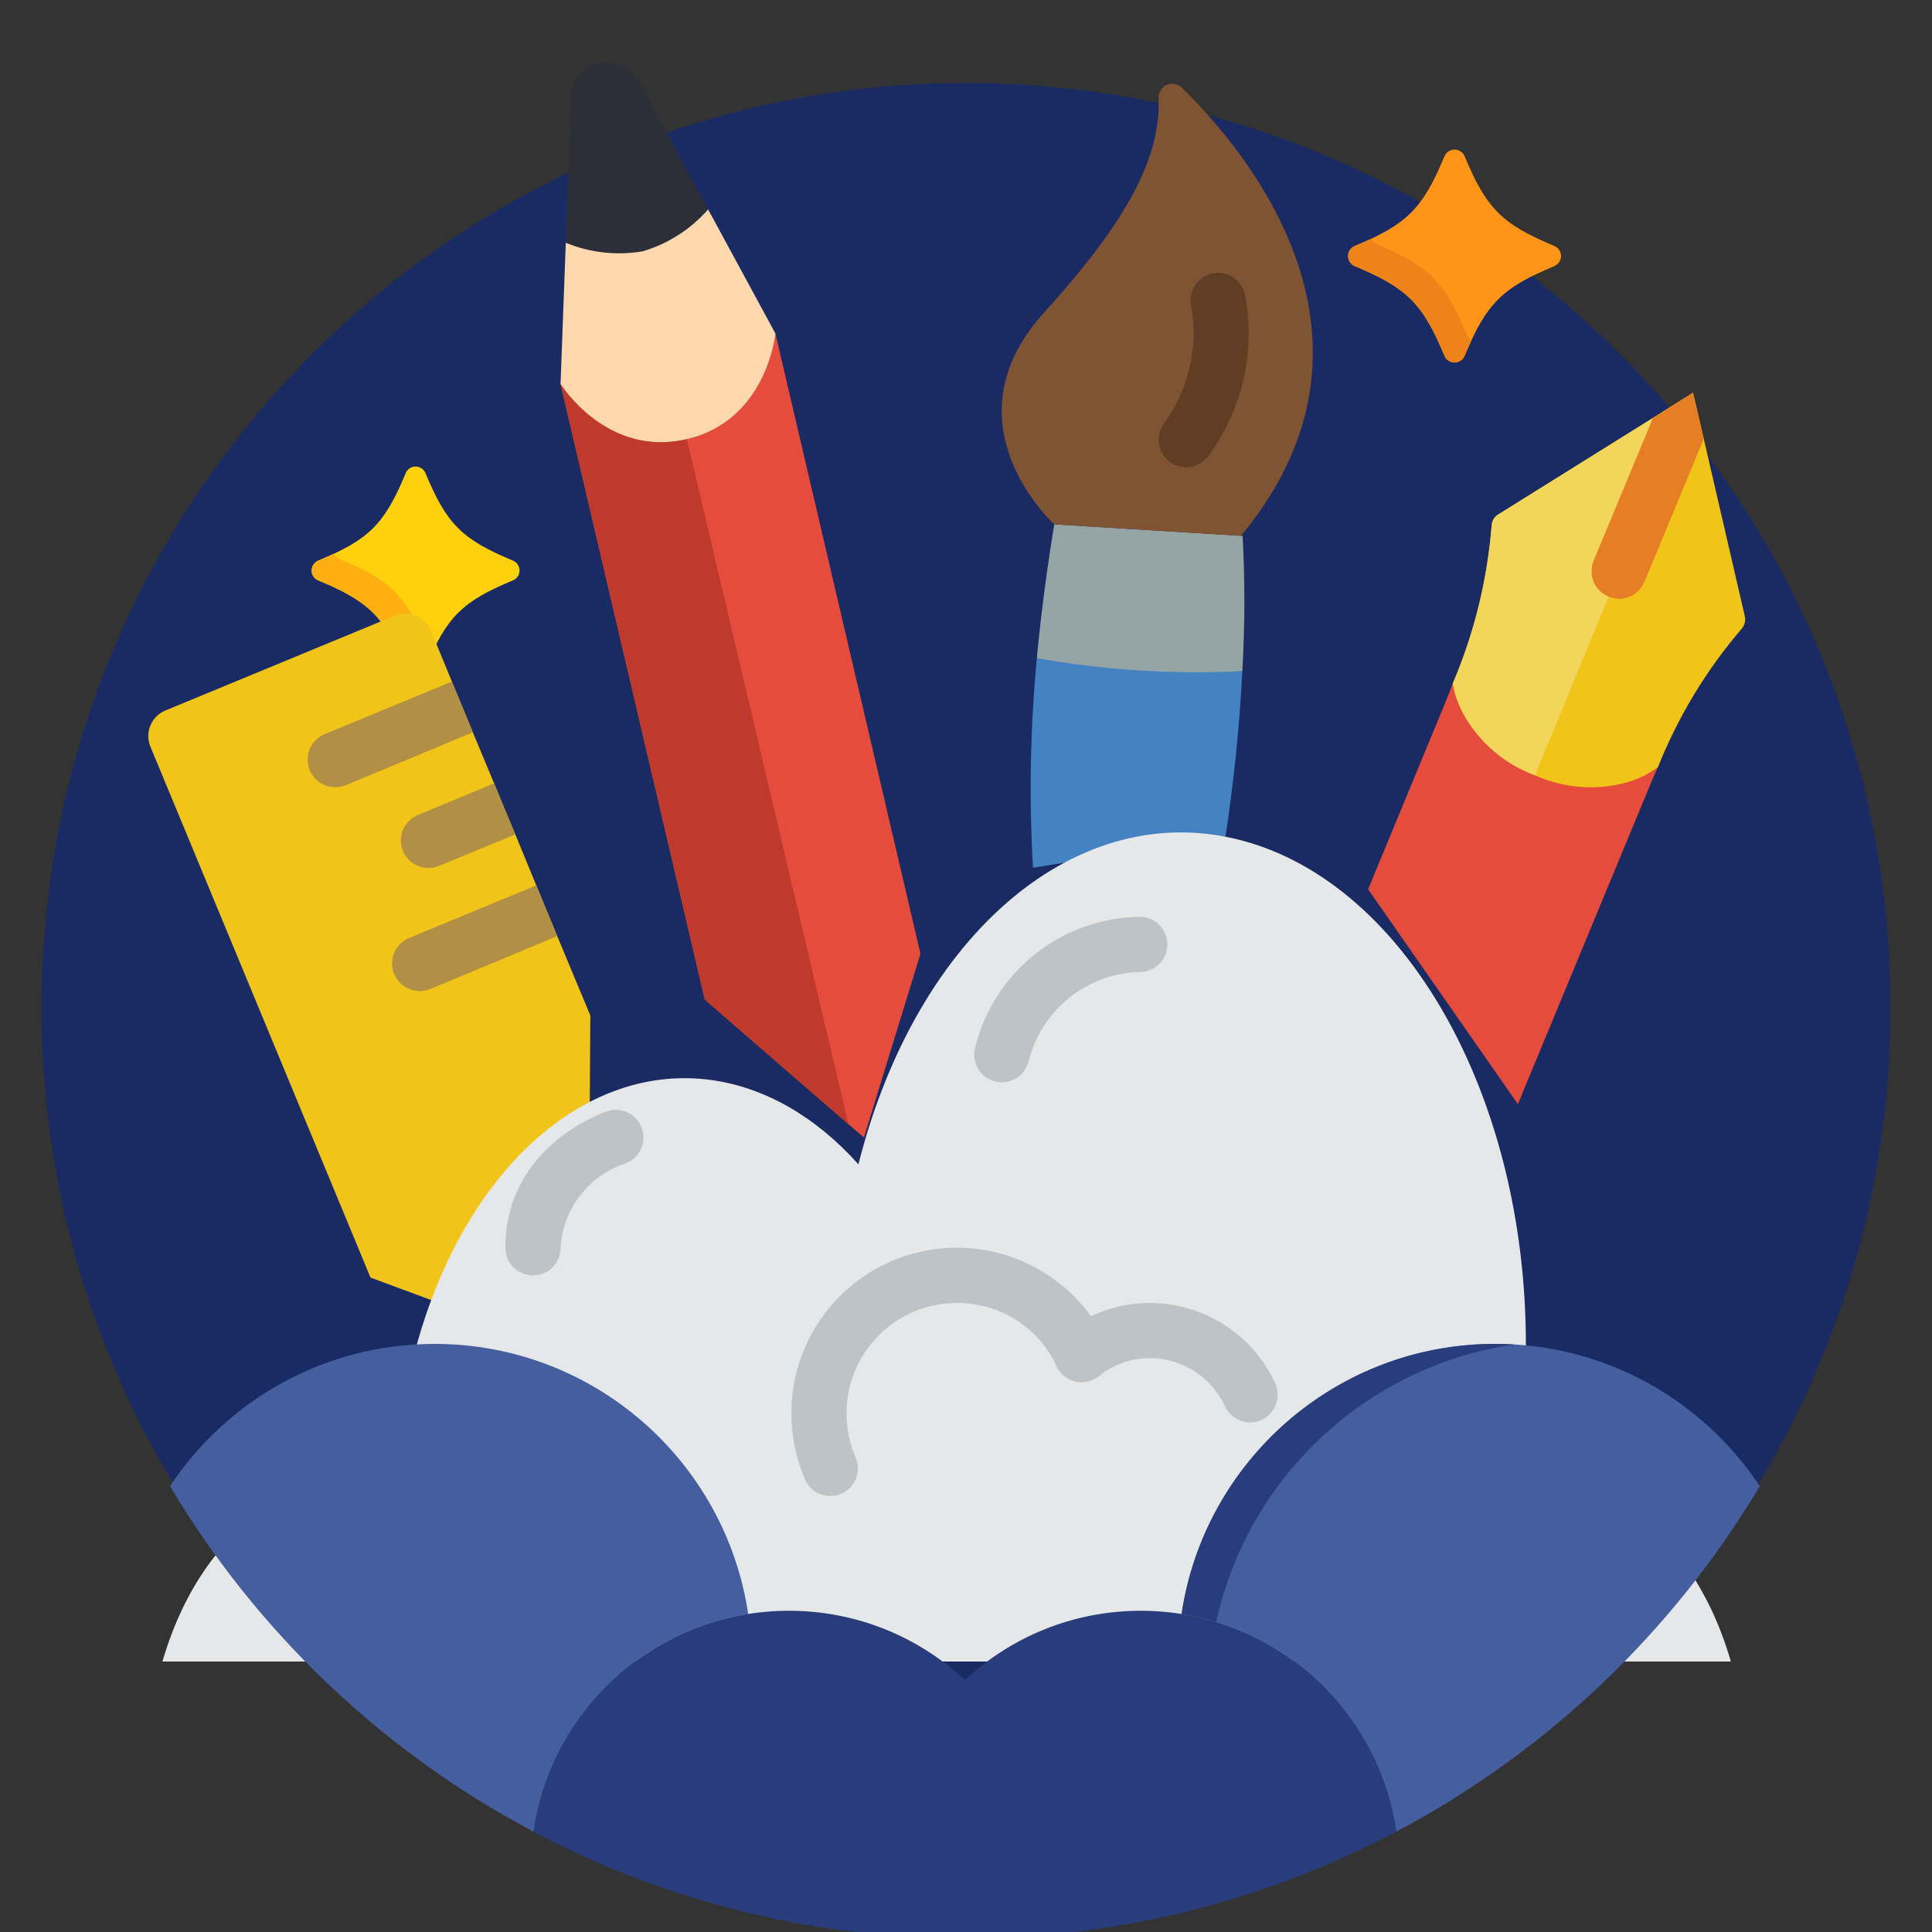 <svg width="250" height="250" viewBox="0 0 250 250" fill="none" xmlns="http://www.w3.org/2000/svg">
<rect x="0" y="0" width="250" height="250" fill="#333333" stroke="none"/>
<g clip-path="url(#clip0)">
<path d="M125 250C191.069 250 244.629 196.44 244.629 130.371C244.629 64.302 191.069 10.742 125 10.742C58.931 10.742 5.371 64.302 5.371 130.371C5.371 196.44 58.931 250 125 250Z" fill="#1A2B63"/>
<path d="M53.777 87.274C53.217 87.274 52.712 86.936 52.498 86.419C49.772 79.837 47.762 77.828 41.181 75.102C40.663 74.888 40.326 74.383 40.326 73.823C40.326 73.263 40.664 72.758 41.181 72.543C47.763 69.816 49.772 67.807 52.498 61.226C52.712 60.708 53.217 60.371 53.777 60.371C54.337 60.371 54.842 60.708 55.057 61.226C57.783 67.807 59.793 69.816 66.374 72.543C66.892 72.758 67.23 73.263 67.23 73.823C67.23 74.383 66.892 74.888 66.374 75.102C59.793 77.828 57.783 79.837 55.057 86.419C54.842 86.936 54.337 87.274 53.777 87.274Z" fill="#FFD00D"/>
<path d="M55.266 83.651C52.54 77.069 50.53 75.06 43.949 72.334C43.623 72.2 43.37 71.95 43.226 71.644C42.594 71.94 41.92 72.237 41.181 72.543C40.663 72.758 40.326 73.263 40.326 73.823C40.326 74.383 40.664 74.888 41.181 75.102C47.762 77.828 49.772 79.837 52.498 86.419C52.712 86.936 53.217 87.274 53.777 87.274C54.337 87.274 54.842 86.936 55.057 86.419C55.363 85.679 55.66 85.005 55.956 84.374C55.65 84.23 55.401 83.976 55.266 83.651Z" fill="#FFAF10"/>
<path d="M200.913 98.342C200.42 98.342 199.977 98.045 199.788 97.59C197.392 91.805 195.625 90.039 189.84 87.643C189.386 87.455 189.089 87.011 189.089 86.519C189.089 86.026 189.385 85.582 189.84 85.394C195.626 82.997 197.392 81.231 199.788 75.446C199.977 74.991 200.42 74.694 200.913 74.694C201.405 74.694 201.849 74.991 202.037 75.446C204.434 81.231 206.2 82.997 211.986 85.394C212.44 85.582 212.737 86.026 212.737 86.519C212.737 87.011 212.44 87.455 211.985 87.643C206.2 90.039 204.434 91.805 202.037 97.59C201.849 98.045 201.405 98.342 200.913 98.342Z" fill="white"/>
<path d="M202.222 95.157C199.825 89.372 198.059 87.606 192.273 85.21C191.988 85.091 191.765 84.872 191.638 84.603C191.083 84.863 190.49 85.124 189.84 85.394C189.386 85.582 189.089 86.025 189.089 86.518C189.089 87.01 189.385 87.454 189.84 87.643C195.626 90.039 197.392 91.805 199.788 97.59C199.977 98.045 200.42 98.341 200.913 98.341C201.405 98.341 201.849 98.045 202.037 97.59C202.306 96.94 202.567 96.347 202.828 95.792C202.56 95.666 202.34 95.443 202.222 95.157Z" fill="#D9EAFC"/>
<path d="M188.217 46.91C187.644 46.91 187.126 46.564 186.907 46.034C184.115 39.293 182.057 37.235 175.315 34.443C174.786 34.224 174.44 33.706 174.44 33.133C174.44 32.559 174.786 32.042 175.315 31.823C182.057 29.03 184.115 26.972 186.907 20.231C187.126 19.701 187.644 19.355 188.217 19.355C188.791 19.355 189.308 19.701 189.528 20.231C192.32 26.972 194.378 29.03 201.12 31.823C201.649 32.042 201.995 32.559 201.995 33.133C201.995 33.706 201.649 34.224 201.119 34.443C194.378 37.235 192.32 39.294 189.527 46.034C189.308 46.564 188.791 46.91 188.217 46.91Z" fill="#FF9518"/>
<path d="M189.743 43.199C186.95 36.459 184.892 34.4 178.151 31.608C177.818 31.471 177.559 31.215 177.411 30.902C176.764 31.205 176.073 31.509 175.315 31.823C174.786 32.042 174.44 32.559 174.44 33.133C174.44 33.706 174.786 34.224 175.315 34.443C182.057 37.235 184.115 39.294 186.907 46.034C187.126 46.564 187.644 46.91 188.217 46.91C188.791 46.91 189.308 46.564 189.528 46.034C189.842 45.276 190.146 44.586 190.449 43.94C190.136 43.792 189.88 43.532 189.743 43.199Z" fill="#EF8318"/>
<g clip-path="url(#clip1)">
<path d="M214.543 99.258C214.067 100.258 213.603 101.328 213.151 102.47L196.413 142.871L177.033 115.069L186.776 91.514C187.205 90.443 187.633 89.408 187.99 88.444L214.543 99.258Z" fill="#E64C3C"/>
<path d="M160.759 86.838C160.402 93.977 159.653 101.114 158.582 108.252L133.671 112.285C133.142 103.256 133.309 94.2 134.17 85.197V85.161L160.759 86.838Z" fill="#4482C3"/>
<path d="M100.336 43.154C100.336 43.154 103.477 70.931 93.056 73.355C82.634 75.778 72.534 49.685 72.534 49.685L73.212 31.412C76.174 32.483 76.503 20.234 79.822 19.449C83.141 18.664 89.451 29.378 91.628 27.094L100.336 43.154Z" fill="#FDD7AD"/>
<path d="M119.109 123.42L111.793 147.19L109.794 145.477L91.2 129.345L72.534 49.685C72.534 49.685 78.459 59.286 88.88 56.823C99.301 54.361 100.336 43.154 100.336 43.154L119.109 123.42Z" fill="#E64C3C"/>
<path d="M109.794 145.477L91.2 129.345L72.534 49.685C72.534 49.685 78.459 59.286 88.88 56.824L109.794 145.477Z" fill="#C03A2B"/>
<path d="M76.389 131.379L76.104 175.741L47.944 165.32L19.464 96.617C19.098 95.742 19.095 94.757 19.457 93.879C19.819 93.002 20.515 92.305 21.391 91.942L51.085 79.665C52.908 78.919 54.993 79.778 55.761 81.592L58.473 88.195L59.829 91.478L61.185 94.762L63.934 101.364L65.29 104.648L66.682 107.967L69.394 114.569L70.75 117.853L72.106 121.136L76.246 131.058L76.389 131.379Z" fill="#F0C419"/>
<path d="M61.185 94.762L44.732 101.614C44.287 101.783 43.815 101.868 43.34 101.864C41.652 101.844 40.209 100.644 39.881 98.988C39.553 97.332 40.43 95.673 41.984 95.011L58.472 88.195L59.828 91.478L61.185 94.762Z" fill="#B19046"/>
<path d="M66.681 107.967L56.76 112.071C56.328 112.243 55.867 112.328 55.403 112.321C53.715 112.301 52.272 111.101 51.944 109.445C51.617 107.789 52.494 106.13 54.047 105.469L63.933 101.364L65.289 104.648L66.681 107.967Z" fill="#B19046"/>
<path d="M72.106 121.136L55.653 127.989C55.22 128.154 54.76 128.239 54.297 128.238C52.602 128.235 51.144 127.041 50.806 125.38C50.469 123.719 51.346 122.05 52.905 121.386L69.394 114.569L70.75 117.853L72.106 121.136Z" fill="#B19046"/>
<path d="M226 229.643C226 239.484 223.368 248.923 218.683 255.882C213.998 262.84 207.643 266.75 201.017 266.75H43.983C30.185 266.75 19 250.137 19 229.643C19 209.149 30.185 192.536 43.983 192.536C46.4 192.526 48.805 193.044 51.121 194.073C51.4 173.191 59.526 154.299 72.166 145.146C84.806 135.994 99.832 138.122 111.079 150.658C118.669 120.684 139.604 103.06 160.817 108.789C182.029 114.517 197.448 141.959 197.448 173.982C197.458 180.577 196.796 187.136 195.485 193.437C197.302 192.841 199.157 192.539 201.017 192.536C207.643 192.536 213.998 196.445 218.683 203.404C223.368 210.363 226 219.802 226 229.643Z" fill="#E6E7E8"/>
<path d="M91.629 27.094C89.378 29.665 86.445 31.546 83.17 32.519C79.813 33.093 76.362 32.71 73.213 31.412L73.891 12.568C73.962 10.47 75.421 8.676 77.46 8.178C77.8 8.107 78.147 8.072 78.495 8.071C80.223 8.067 81.814 9.013 82.635 10.534L91.629 27.094Z" fill="#2C2F38"/>
<path d="M160.76 86.838C151.862 87.287 142.942 86.724 134.171 85.16C134.706 79.343 135.491 73.597 136.419 67.851C144.45 68.351 152.551 68.85 160.795 69.35C161.105 75.176 161.093 81.014 160.76 86.838Z" fill="#95A5A5"/>
<path d="M136.419 67.851C136.419 67.851 122.064 54.835 135.08 40.477C145.901 28.543 150.202 20.395 149.927 12.672C149.898 11.948 150.315 11.28 150.977 10.988C151.64 10.696 152.414 10.838 152.929 11.348C161.719 19.952 181.548 43.971 160.584 69.343" fill="#805333"/>
<path d="M153.497 60.464C152.145 60.464 150.909 59.7 150.305 58.491C149.7 57.282 149.83 55.835 150.642 54.753C153.769 50.468 155.048 45.107 154.193 39.871C153.83 38.628 154.169 37.286 155.079 36.364C155.989 35.443 157.326 35.087 158.574 35.433C159.821 35.779 160.783 36.774 161.088 38.033C162.519 45.393 160.797 53.016 156.341 59.047C155.667 59.938 154.614 60.463 153.497 60.464Z" fill="#603E26"/>
<path d="M107.438 193.586C106.008 193.586 104.716 192.732 104.155 191.416C103 188.718 102.405 185.814 102.406 182.879C102.4 172.849 109.358 164.158 119.147 161.969C128.936 159.78 138.932 164.679 143.2 173.757C144.039 175.541 143.274 177.668 141.49 178.507C139.706 179.347 137.579 178.582 136.74 176.798C134.412 171.77 129.361 168.566 123.82 168.603C115.936 168.603 109.544 174.995 109.544 182.879C109.543 184.852 109.944 186.805 110.722 188.618C111.093 189.489 111.103 190.471 110.75 191.35C110.396 192.228 109.708 192.93 108.838 193.301C108.396 193.49 107.919 193.587 107.438 193.586Z" fill="#BDC3C7"/>
<path d="M161.759 184.057C160.361 184.058 159.091 183.241 158.511 181.969C156.765 178.179 152.977 175.748 148.804 175.742C146.394 175.736 144.056 176.558 142.18 178.069C140.638 179.297 138.392 179.044 137.163 177.503C135.934 175.961 136.188 173.716 137.729 172.487C140.867 169.962 144.776 168.591 148.804 168.604C155.773 168.61 162.101 172.673 165.007 179.007C165.511 180.112 165.418 181.397 164.761 182.419C164.105 183.44 162.973 184.057 161.759 184.057Z" fill="#BDC3C7"/>
<path d="M68.965 165.034C66.994 165.034 65.397 163.437 65.397 161.466C65.397 148.339 78.006 143.978 78.545 143.803C80.417 143.174 82.445 144.182 83.074 146.055C83.702 147.927 82.694 149.955 80.822 150.584C76.106 152.192 72.831 156.492 72.534 161.466C72.534 163.437 70.936 165.034 68.965 165.034Z" fill="#BDC3C7"/>
<path d="M129.638 140.051C129.344 140.053 129.052 140.017 128.767 139.944C126.855 139.465 125.693 137.527 126.172 135.615C128.569 125.756 137.337 118.771 147.483 118.638C149.454 118.633 151.056 120.227 151.06 122.198C151.065 124.169 149.471 125.771 147.5 125.776C140.64 125.946 134.742 130.687 133.1 137.35C132.702 138.938 131.275 140.051 129.638 140.051Z" fill="#BDC3C7"/>
<path d="M225.786 79.772C225.902 80.345 225.743 80.939 225.357 81.378C220.794 86.703 217.141 92.745 214.543 99.258C213.282 100.199 211.853 100.889 210.332 101.293C206.435 102.323 202.302 101.983 198.626 100.329C198.59 100.329 198.59 100.293 198.554 100.293C194.749 98.874 191.556 96.173 189.525 92.656C188.766 91.355 188.247 89.929 187.99 88.445C190.762 81.945 192.461 75.038 193.022 67.994C193.051 67.405 193.373 66.869 193.879 66.567L213.901 54.075L219.076 50.828L220.468 56.788L225.786 79.772Z" fill="#F0C419"/>
<path d="M219.076 50.828L208.191 77.202H208.155L198.626 100.329C198.59 100.329 198.59 100.293 198.554 100.293C194.749 98.874 191.556 96.173 189.525 92.656C188.766 91.355 188.247 89.929 187.99 88.445C190.762 81.945 192.461 75.038 193.022 67.994C193.051 67.405 193.373 66.869 193.879 66.567L213.901 54.075L219.076 50.828Z" fill="#F3D55B"/>
<path d="M220.468 56.788L212.795 75.275C212.247 76.608 210.952 77.481 209.511 77.488C209.056 77.483 208.607 77.385 208.191 77.202H208.155C206.817 76.661 205.942 75.362 205.942 73.919C205.951 73.441 206.048 72.969 206.228 72.527L213.901 54.075L219.076 50.828L220.468 56.788Z" fill="#E57E25"/>
</g>
<path d="M96.816 208.856C93.878 189.076 76.829 173.9 56.231 173.9C41.932 173.9 29.346 181.216 22 192.307C33.247 211.197 49.551 226.718 69.043 237.019C71.127 222.583 82.445 211.14 96.816 208.856Z" fill="#445EA0"/>
<path d="M193.48 173.9C172.882 173.9 155.833 189.077 152.895 208.856C167.266 211.14 178.583 222.583 180.668 237.019C200.159 226.718 216.464 211.196 227.711 192.307C220.365 181.216 207.779 173.9 193.48 173.9Z" fill="#445EA0"/>
<path d="M195.961 173.976C195.14 173.927 194.313 173.9 193.479 173.9C172.881 173.9 155.832 189.077 152.894 208.856C154.425 209.1 155.919 209.453 157.373 209.897C161.456 191.206 176.81 176.733 195.961 173.976Z" fill="#293D7C"/>
<path d="M147.615 208.433C138.818 208.433 130.82 211.839 124.855 217.397C118.89 211.838 110.892 208.433 102.095 208.433C85.281 208.433 71.373 220.857 69.041 237.025C85.705 245.833 104.695 250.827 124.855 250.827C145.015 250.827 164.005 245.833 180.669 237.025C178.337 220.857 164.429 208.433 147.615 208.433Z" fill="#293D7C"/>
</g>
<defs>
<clipPath id="clip0">
<rect width="250" height="250" fill="white"/>
</clipPath>
<clipPath id="clip1">
<rect width="207" height="207" fill="white" transform="translate(19 8)"/>
</clipPath>
</defs>
</svg>
